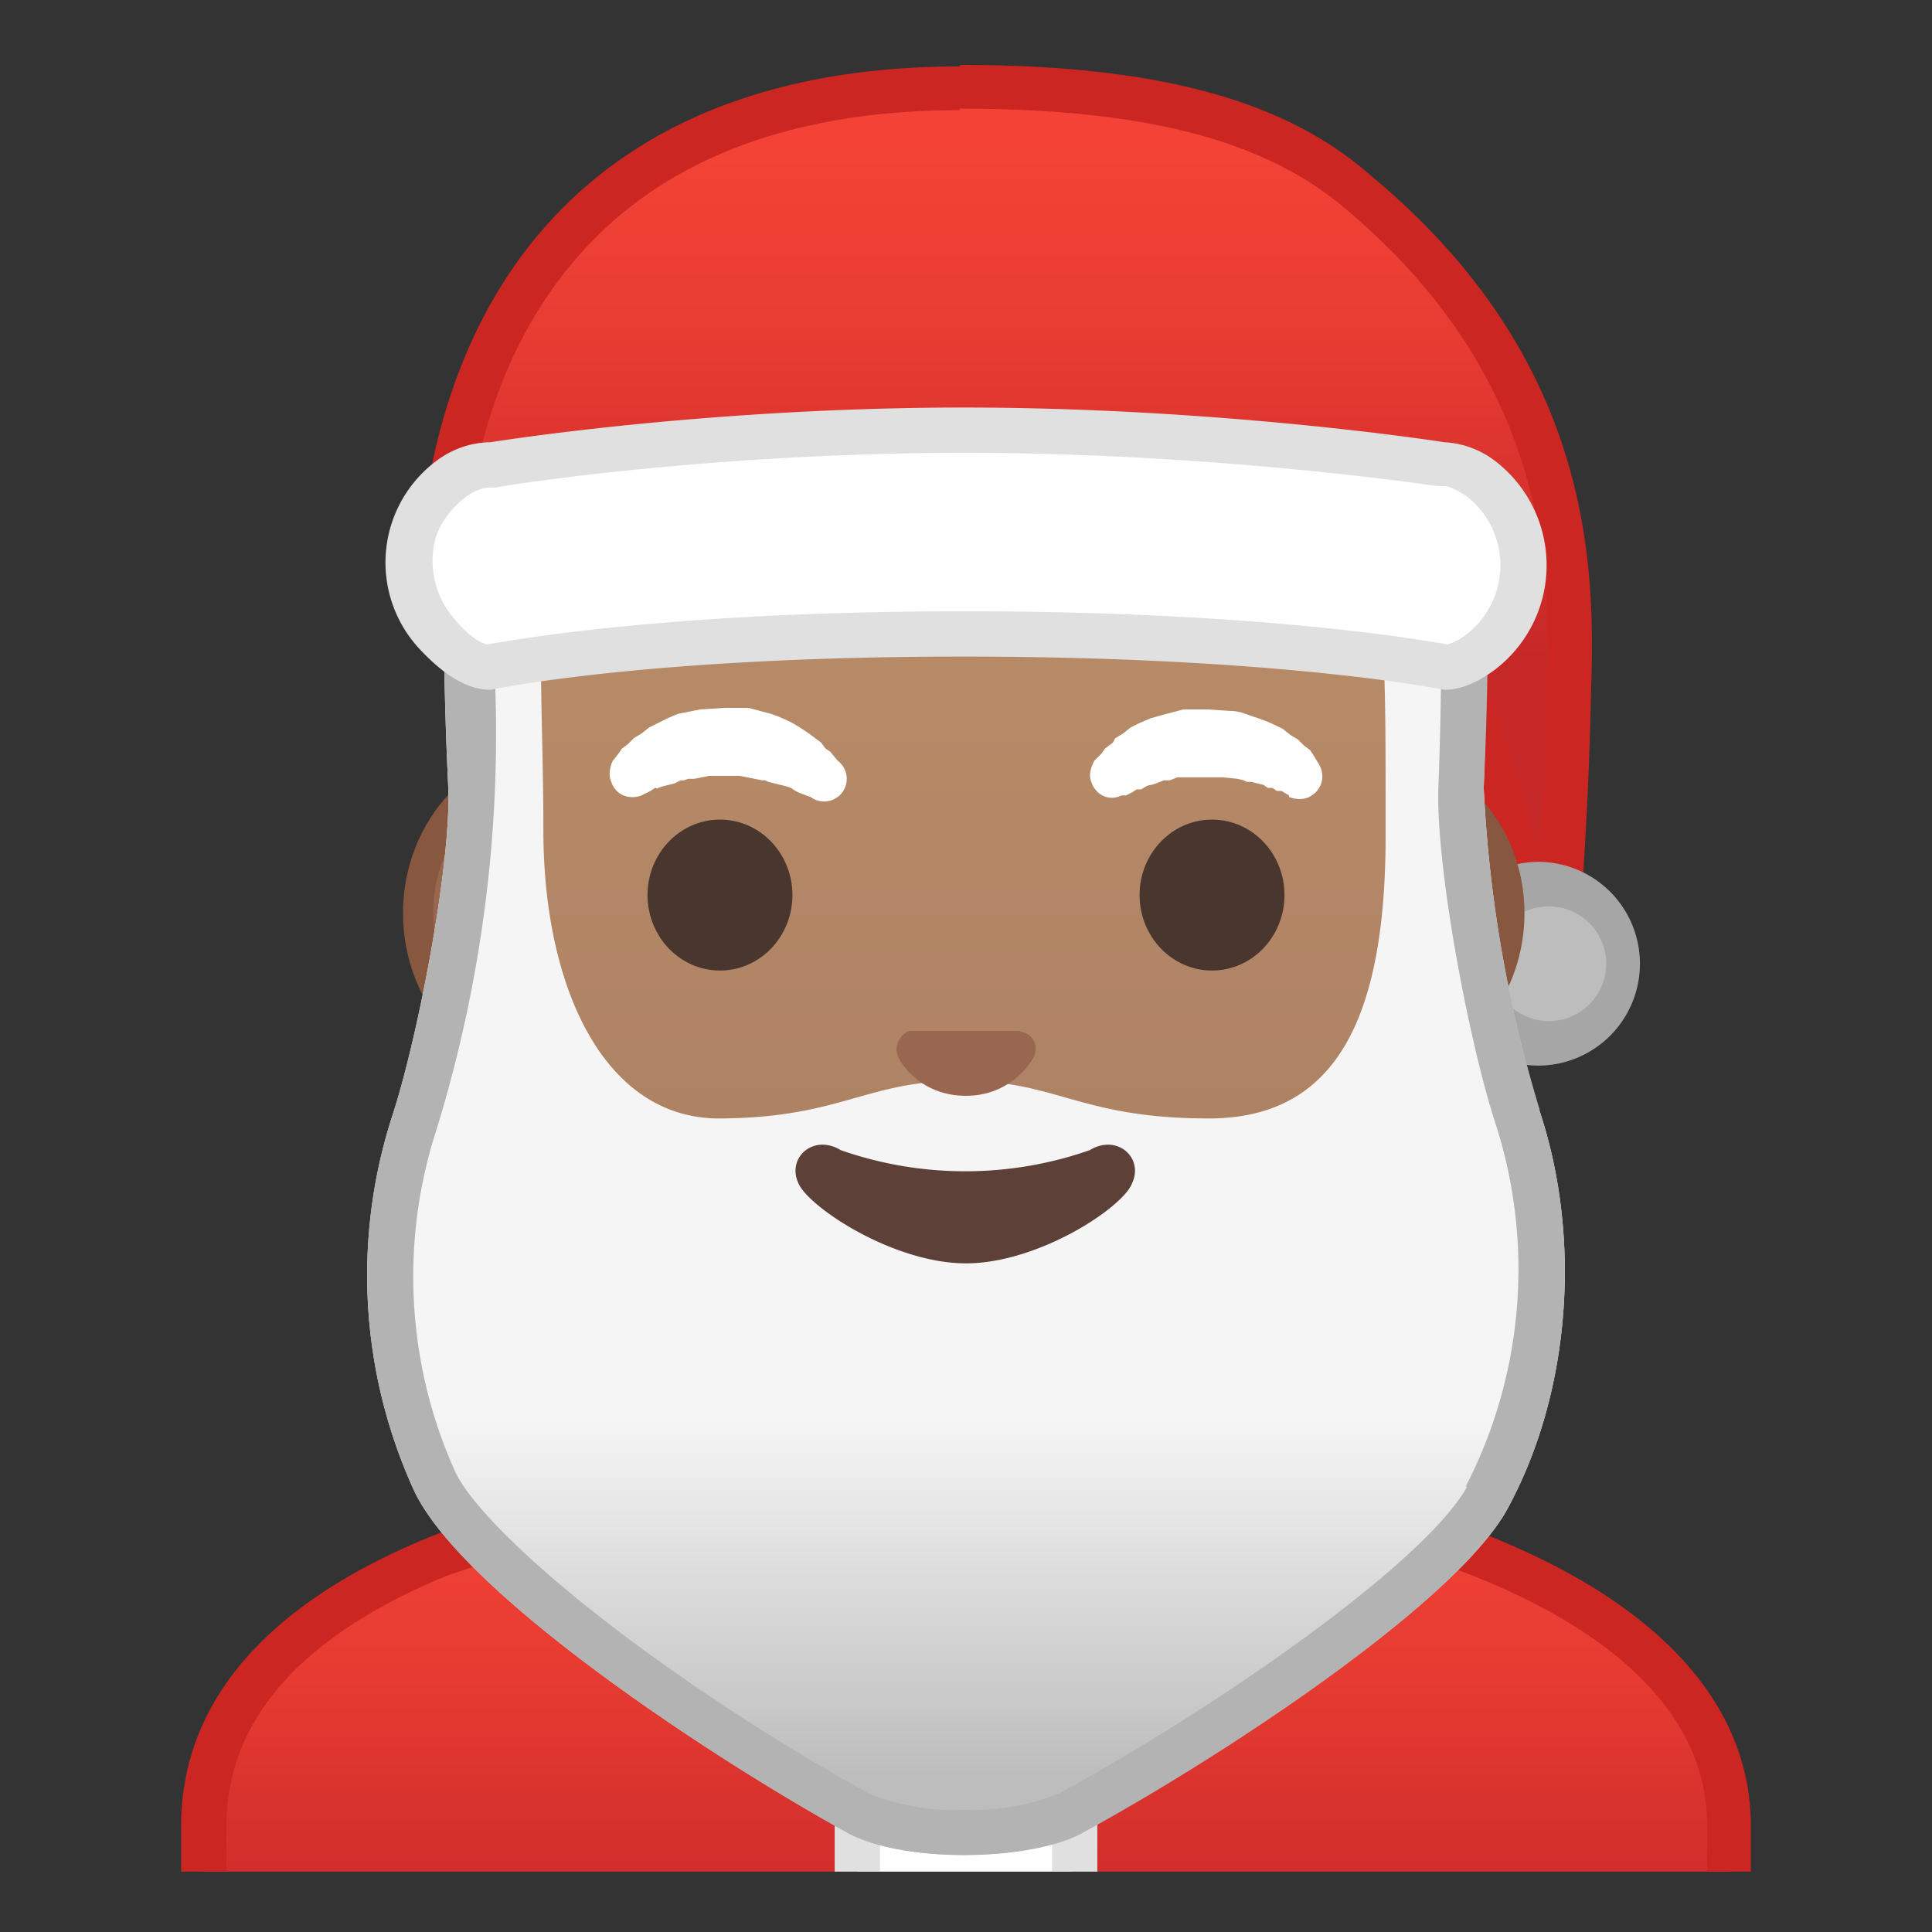 <svg viewBox="0 0 128 128" xmlns="http://www.w3.org/2000/svg" xmlns:xlink="http://www.w3.org/1999/xlink"><rect x="0" y="0" width="128" height="128" fill="#333333" stroke="none"/><defs><path id="a" d="M4 4h120v120H4z"/></defs><clipPath id="b"><use xlink:href="#a"/></clipPath><g clip-path="url(#b)"><linearGradient id="c" x1="64" x2="64" y1="97.4" y2="130.5" gradientUnits="userSpaceOnUse"><stop stop-color="#F44336" offset="0"/><stop stop-color="#E73B32" offset=".4"/><stop stop-color="#C62828" offset="1"/></linearGradient><path d="M13.4 130.5V121c0-17.4 27.3-23.6 50.6-23.6h.2c13.4 0 25.8 2.2 35 6 7 3 15.4 8.5 15.4 17.6v9.5H13.5z" fill="url(#c)"/><path d="M64.1 98.9c24.4 0 49 7.5 49 22v8.2H15V121c0-7 4.9-12.6 14.6-16.6A98 98 0 0 1 64 99h.1m0-3H64c-25.6.1-52 7.2-52 25v11h104v-11c0-16.8-26.1-25-51.9-25z" fill="#CC2623"/><path d="M63.2 107.2c-4 0-7.3-3.2-7.3-7.2v-9h16.2v9c0 4-3.3 7.2-7.3 7.2h-1.6z" fill="#E59600"/><path d="M71 92v8c0 3.4-2.7 6.2-6.2 6.2h-1.6a6.2 6.2 0 0 1-6.3-6.2v-8h14.2m2-2H54.9v10c0 4.5 3.7 8.2 8.3 8.2h1.6c4.6 0 8.3-3.7 8.3-8.2V90z" fill="#D18100"/><path fill="#fff" d="M56.8 107.2h14.3v25.7H56.8z"/><path d="M69.7 108.7v22.6H58.3v-22.6h11.4m3-3H55.3v28.6h17.4v-28.6z" fill="#E0E0E0"/></g><g clip-path="url(#b)"><path d="M37.2 70.7c-5.3 0-9.5-4.6-9.5-10.2s4.3-10.2 9.5-10.2h53.6c5.3 0 9.5 4.6 9.5 10.2s-4.2 10.2-9.5 10.2H37.2z" fill="#99674F"/><path d="M90.8 51.3c4.7 0 8.5 4.2 8.5 9.2s-3.8 9.2-8.5 9.2H37.2c-4.7 0-8.5-4.1-8.5-9.2s3.8-9.2 8.5-9.2h53.6m0-2H37.2c-5.8 0-10.5 5-10.5 11.2s4.7 11.2 10.5 11.2h53.6c5.8 0 10.5-5 10.5-11.2s-4.7-11.2-10.5-11.2z" fill="#875740"/><linearGradient id="d" x1="63.6" x2="63.6" y1="93.4" y2="11.4" gradientUnits="userSpaceOnUse"><stop stop-color="#A47B62" offset="0"/><stop stop-color="#AD8264" offset=".2"/><stop stop-color="#B78A67" offset=".6"/><stop stop-color="#BA8D68" offset="1"/></linearGradient><path d="M63.6 93a30 30 0 0 1-22-9.4A40.7 40.7 0 0 1 31.8 55c0-12.1 3.5-23.3 9.8-31.5 6-7.6 14-12 22-12 8.2 0 16.2 4.3 22.1 12A51.4 51.4 0 0 1 95.5 55c0 11.9-3.5 21.8-10 28.6a29.8 29.8 0 0 1-22 9.5z" fill="url(#d)"/><path d="M63.6 12.5c7.8 0 15.5 4.2 21.3 11.6 6.2 8 9.6 19 9.6 31A40 40 0 0 1 84.8 83a29 29 0 0 1-21.2 9 29 29 0 0 1-21.2-9 39.7 39.7 0 0 1-9.7-28c0-12 3.4-22.9 9.6-30.9a27.5 27.5 0 0 1 21.3-11.6m0-2c-17 0-32.9 18.2-32.9 44.5 0 26.1 16.3 39 32.9 39s32.9-12.9 32.9-39c0-26.3-15.8-44.5-33-44.5z" fill="#91674D"/><path d="M40.6 50.4l.4-.5.2-.3.4-.3.4-.4.5-.3.5-.4.6-.3.6-.3.7-.3 1.5-.3 1.6-.1h1.6l1.5.4a11 11 0 0 1 1.4.6l.5.3.6.4.4.3.4.3.3.4.3.2.5.6a1.5 1.5 0 0 1-1.8 2.4l-.3-.1-.5-.2-.2-.1-.3-.2a6 6 0 0 0-.7-.2l-.4-.1-.4-.1-.2-.1h-.2l-.5-.1-1-.2h-2l-1 .2h-.4l-.3.1h-.2l-.4.2-.4.1-.4.1-.3.1c0 .1-.1 0-.2 0l-.3.2-.6.3c-.8.3-1.7 0-2-.9-.2-.4-.1-1 .1-1.4zm44.8 2.3l-.5-.3h-.3l-.3-.2H84l-.3-.2-.4-.1-.4-.1h-.3l-.2-.1-.4-.1-1-.1h-3l-.5.2h-.4l-.5.2-.3.1c-.3 0-.5.2-.7.3h-.3l-.3.2-.4.2h-.3c-.8.4-1.7 0-2-.9-.2-.5 0-1 .2-1.4l.5-.5.2-.3.4-.3c.2-.1.2-.3.3-.4l.5-.3.5-.4.6-.3.7-.3.7-.2 1.5-.4H80l1.5.1c.6 0 1 .2 1.6.4a11 11 0 0 1 1.3.5l.6.3.5.4.5.3.4.4.4.3.2.3.3.5c.5.7.4 1.7-.4 2.2-.4.3-1 .3-1.5.1z" fill="#fff"/><g fill="#49362E"><ellipse cx="47.7" cy="59.3" rx="4.8" ry="5"/><ellipse cx="80.3" cy="59.3" rx="4.8" ry="5"/></g><path d="M57 77l.6.2h.4l.3.1.8.2 1 .2 1 .2h1.2l1.2.1h1.2l1.2-.1 1.1-.2 1-.2 1.5-.4.6-.1h.3c1-.3 2.1.2 2.4 1.1.2.6 0 1.2-.5 1.6l-.5.5-.8.5-1 .6a15 15 0 0 1-2.9 1c-.5.2-1.1.4-1.7.4a18.5 18.5 0 0 1-3.7 0l-1.8-.3-1.5-.5a9 9 0 0 1-1.3-.6c-.4-.1-.8-.4-1.1-.6-.2 0-.3-.2-.4-.3l-.3-.2-.5-.4c-.8-.8-.7-1.9.2-2.5.5-.4 1.3-.5 2-.3z" fill="#F57C00"/><linearGradient id="e" x1="66.6" x2="66.6" y1="9.2" y2="43.6" gradientUnits="userSpaceOnUse"><stop stop-color="#F44336" offset="0"/><stop stop-color="#E73B32" offset=".4"/><stop stop-color="#C62828" offset="1"/></linearGradient><path d="M102.3 60a1 1 0 0 1-1-.7l-4.4-15a4 4 0 0 0-2.8-2.7l-6.3-1.5a4 4 0 0 0-.9 0H30.7l-1.6-.2c.4-21.7 13-34.1 34.5-34.1C76 5.8 84.4 8 90 12.7c14.6 12.2 14.2 25.9 14 33.2v.4l-.6 12.8c0 .5-.5 1-1 1z" fill="url(#e)"/><path d="M63.6 7.2c12 0 20.1 2 25.5 6.6 14 11.7 13.6 25 13.4 32v.4c0 3.7-.3 7.5-.5 10.3L98.3 44c-.6-1.8-2-3.2-3.9-3.7l-6.3-1.5-1.2-.1H30.6c.4-9 3-16.3 7.6-21.6 5.6-6.5 14.2-9.8 25.4-9.8m0-2.9c-25.7 0-36 16.5-36 36.9l3 .3h56.9l6.2 1.6c.9.2 1.6.8 1.8 1.6l4.5 15a2.5 2.5 0 0 0 4.8-.5c.2-2.9.5-8 .6-13 .2-7.3.9-21.8-14.5-34.6C85.6 7 77.6 4.3 63.6 4.3z" fill="#CC2623"/><path d="M102 69.1a5.3 5.3 0 0 1 0-10.5 5.3 5.3 0 0 1 0 10.5z" fill="#BDBDBD"/><path d="M102 60.1a3.8 3.8 0 1 1 0 7.5 3.8 3.8 0 0 1 0-7.5m0-3a6.7 6.7 0 1 0-.1 13.5 6.7 6.7 0 0 0 0-13.5z" fill="#A6A6A6"/><path d="M94 51.1c3.6 1.6 6 5.3 6 9.4s-2.4 7.8-6 9.4V51.1z" fill="#99674F"/><path d="M95 52.9c2.4 1.6 4 4.5 4 7.6s-1.6 6-4 7.7V52.9m-2-3.2v21.6c4.6-1.2 8-5.6 8-10.8s-3.4-9.5-8-10.8z" fill="#875740"/><linearGradient id="f" x1="64" x2="64" y1="54.5" y2="133.4" gradientUnits="userSpaceOnUse"><stop stop-color="#F5F5F5" offset=".5"/><stop stop-color="#BDBDBD" offset=".8"/></linearGradient><path d="M36 32c-3.6 0-6.6 3-6.6 6.7 0 3 0 7.2.3 13.5.2 5-2 16.5-3.7 21.7a34.3 34.3 0 0 0 1.5 25c3.3 6.7 19.2 17.3 28.6 22.5 3.5 2 11.9 2 15.5 0 9.2-5 24.6-15 28.2-21.3 4.3-7.8 5-18.1 2.2-26.5a87.8 87.8 0 0 1-3.7-21.4c.2-6.3.3-10.6.2-13.6 0-3.7-3-6.6-6.7-6.6H36.1zm55.8 23.4c0 12.4-3.5 18.7-11.7 18.7-8.6 0-10-2.5-16.4-2.5-6.4 0-8 2.5-16.2 2.5C40 74 36 65.4 36 55s-1-20 1.9-19.5c4.3.8 18 1.8 25.7 1.8 7.4 0 20.9-1 25.3-1.7 3-.5 2.9 7.5 2.9 19.8z" fill="url(#f)"/><path d="M72.2 76.2a25 25 0 0 1-16.5 0c-1.8-1.1-3.6.5-2.8 2.2.7 1.6 6.3 5.3 11.1 5.3s10.4-3.7 11-5.3c.8-1.7-1-3.3-2.8-2.2z" fill="#5D4037"/><path d="M36 32c-3.6 0-6.6 3-6.6 6.7 0 3 0 7.2.3 13.5.2 5-2 16.5-3.7 21.7a34.3 34.3 0 0 0 1.5 25c3.3 6.7 19.2 17.3 28.6 22.5 3.5 2 11.9 2 15.5 0 9.2-5 24.6-15 28.2-21.3 4.3-7.8 5-18.1 2.2-26.5a87.8 87.8 0 0 1-3.7-21.4c.2-6.3.3-10.6.2-13.6 0-3.7-3-6.6-6.7-6.6H36.1zm55.8 23.4c0 12.4-3.5 18.7-11.7 18.7-8.6 0-10-1.5-16.4-1.5-6.4 0-8 1.5-16.2 1.5C40 74 36 65.4 36 55s-1-20 1.9-19.5c4.3.8 18 1.8 25.7 1.8 7.4 0 20.9-1 25.3-1.7 3-.5 2.9 7.5 2.9 19.8z" fill="none"/><path d="M102 73.5a87.8 87.8 0 0 1-3.7-21.3c.3-6.4.3-10.6.2-13.7 0-3.6-3-6.6-6.7-6.6H36.1c-3.8 0-6.8 3-6.7 6.8 0 3 0 7.2.3 13.5.2 5-2 16.5-3.7 21.7a34.3 34.3 0 0 0 1.5 25c3.3 6.7 19.2 17.3 28.6 22.5 1.8 1 4.8 1.5 7.8 1.5s6-.5 7.7-1.4c9.2-5 24.6-15.1 28.2-21.4 4.3-7.8 5-18.1 2.2-26.5zm-4.8 25c-2.8 5-16.2 14.4-27 20.3a15 15 0 0 1-6.3 1.1 15 15 0 0 1-6.4-1.1c-14.5-8.1-25.3-17.2-27.3-21.2a31.5 31.5 0 0 1-1.3-22.7 89 89 0 0 0 3.4-36.3c0-1 .4-1.9 1.1-2.6h.1c-.7 2.3 1.6-.5 4.1-.5h.3c4.3.8 18 1.8 25.7 1.8 7.3 0 20.8-1 25.3-1.7h.3c2.7 0 4.9 1.3 4-.4 1.3.6 2.3 1.9 2.3 3.4 0 3.8 0 8.2-.2 13.5-.2 5.2 2 16.9 3.8 22.4a31.4 31.4 0 0 1-2 24z" fill="#B3B3B3"/><path d="M95.8 44.2c-1.5-.3-12.1-2.2-32-2.2-19.7 0-30 1.9-31.5 2.2-1.2 0-2.5-1.2-3.4-2.2a7.3 7.3 0 0 1-1.8-5.7 7 7 0 0 1 2.9-4.7 4.4 4.4 0 0 1 2.7-.9c.1 0 14.2-2.2 31.1-2.2 17 0 31.5 2.2 31.6 2.2h.2c.8 0 1.6.4 2.5 1 1.8 1.4 2.8 3.5 2.8 5.8s-1 4.4-2.9 5.7c-.8.6-1.5 1-2.2 1z" fill="#fff"/><path d="M63.9 30c16.8 0 31.2 2.2 31.3 2.2h.5c.3 0 .9.3 1.5.7a5.8 5.8 0 0 1 0 9.1c-.5.4-1 .6-1.3.7-2.2-.4-12.9-2.2-32-2.2-19 0-29.4 1.8-31.6 2.2-.5-.1-1.3-.6-2.2-1.7a5.8 5.8 0 0 1-1.4-4.5c.1-1.4 1-2.7 2.2-3.6.4-.3 1-.6 1.6-.6h.4c.2-.1 14.1-2.3 31-2.3m0-3c-17.3 0-31.4 2.3-31.4 2.3a6 6 0 0 0-3.4 1.1A8.4 8.4 0 0 0 27.8 43c1.4 1.5 3 2.7 4.7 2.7 0 0 10.2-2.2 31.3-2.2s31.9 2.2 31.9 2.2c1.1 0 2.2-.5 3.3-1.3a8.7 8.7 0 0 0 0-13.9 6 6 0 0 0-3.3-1.2S81.1 27 63.8 27z" fill="#E0E0E0"/><path d="M67.8 68.4l-.3-.1h-7.3c-.6.3-1 1-.7 1.7s1.7 2.6 4.5 2.6 4.2-2 4.5-2.6c.3-.7 0-1.4-.7-1.6z" fill="#99674F"/></g></svg>
